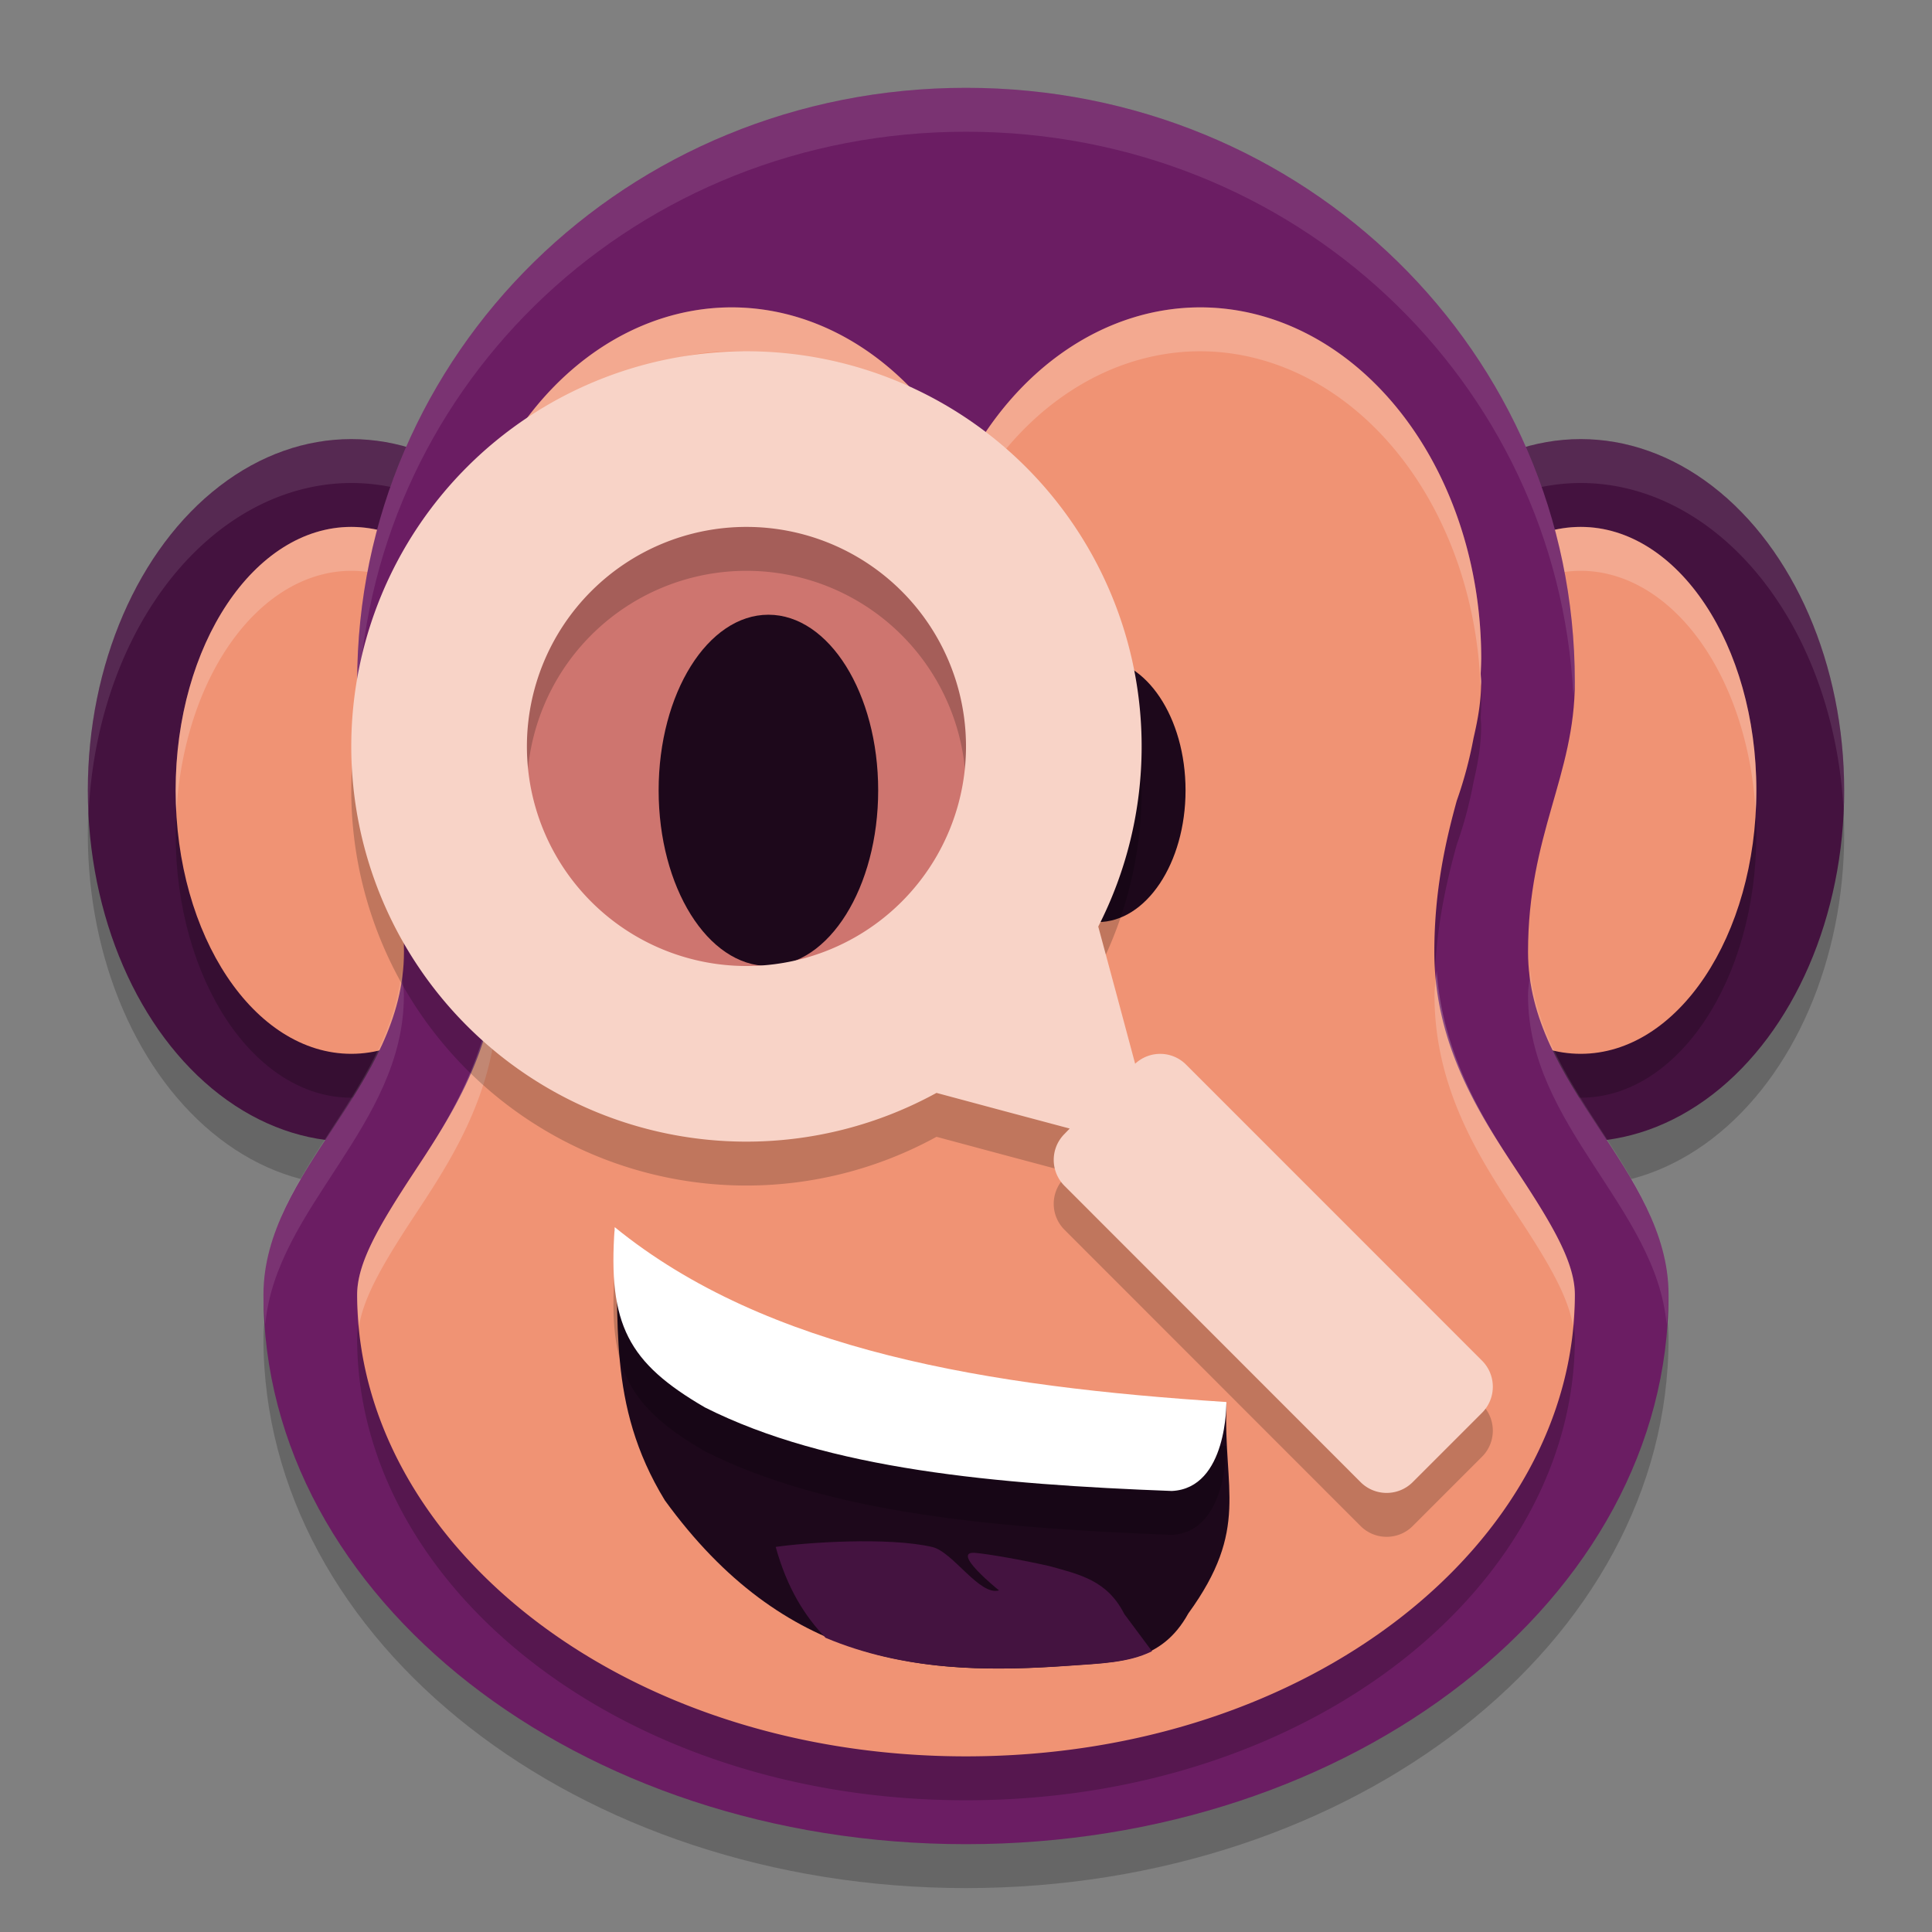 <svg xmlns="http://www.w3.org/2000/svg" width="22" height="22" version="1">
 <rect width="100%" height="100%" fill="#808080" stroke="none"/>
 <path style="opacity:0.2" d="M 11,1.5 C 7.13,1.5 4.067,4.529 4.067,8.265 4.067,9.333 4.6,10 4.6,11.339 c 0,1.536 -1.597,2.485 -1.6,3.904 -4.95e-5,3.455 3.582,6.257 8,6.257 4.418,-2.8e-5 8,-2.801 8,-6.257 -0.003,-1.42 -1.6,-2.368 -1.6,-3.904 0,-1.339 0.533,-2.005 0.533,-3.074 C 17.933,4.529 14.87,1.5 11,1.5 Z"/>
 <ellipse style="opacity:0.2" cx="18" cy="9.5" rx="3" ry="4"/>
 <ellipse style="opacity:0.2" cx="4" cy="9.5" rx="3" ry="4"/>
 <ellipse style="fill:#44123f" cx="18" cy="9" rx="3" ry="4"/>
 <path style="opacity:0.1;fill:#ffffff" d="M 18,5 A 3,4 0 0 0 15,9 3,4 0 0 0 15.008,9.283 3,4 0 0 1 18,5.5 3,4 0 0 1 20.992,9.216 3,4 0 0 0 21,9 3,4 0 0 0 18,5 Z"/>
 <ellipse style="opacity:0.2" cx="18" cy="9.5" rx="2" ry="3"/>
 <ellipse style="fill:#f09374" cx="18" cy="9" rx="2" ry="3"/>
 <path style="opacity:0.2;fill:#ffffff" d="M 18,6 A 2,3 0 0 0 16,9 2,3 0 0 0 16.008,9.251 2,3 0 0 1 18,6.5 2,3 0 0 1 19.992,9.249 2,3 0 0 0 20,9 2,3 0 0 0 18,6 Z"/>
 <ellipse style="fill:#44123f" cx="4" cy="9" rx="3" ry="4"/>
 <path style="opacity:0.1;fill:#ffffff" d="M 4,5 A 3,4 0 0 0 1,9 3,4 0 0 0 1.008,9.283 3,4 0 0 1 4,5.5 3,4 0 0 1 6.992,9.216 3,4 0 0 0 7,9 3,4 0 0 0 4,5 Z"/>
 <ellipse style="opacity:0.2" cx="4" cy="9.5" rx="2" ry="3"/>
 <ellipse style="fill:#f09374" cx="4" cy="9" rx="2" ry="3"/>
 <path style="opacity:0.2;fill:#ffffff" d="M 4,6 A 2,3 0 0 0 2,9 2,3 0 0 0 2.008,9.251 2,3 0 0 1 4,6.5 2,3 0 0 1 5.992,9.249 2,3 0 0 0 6,9 2,3 0 0 0 4,6 Z"/>
 <path style="fill:#6b1d63" d="M 11,1 C 7.13,1 4.067,4.029 4.067,7.765 4.067,8.833 4.6,9.5 4.6,10.839 4.6,12.375 3.003,13.323 3,14.743 3,18.199 6.582,21 11,21 c 4.418,-2.8e-5 8,-2.801 8,-6.257 -0.003,-1.42 -1.6,-2.368 -1.6,-3.904 0,-1.339 0.533,-2.005 0.533,-3.074 C 17.933,4.029 14.87,1 11,1 Z"/>
 <path style="opacity:0.1;fill:#ffffff" d="m 11,1 c -3.87,-7.37e-5 -6.934,3.03 -6.934,6.766 2e-7,0.056 0.015,0.101 0.018,0.154 C 4.267,4.345 7.251,1.5 11,1.5 c 3.749,-7.14e-5 6.733,2.845 6.916,6.42 0.003,-0.054 0.018,-0.099 0.018,-0.154 C 17.934,4.03 14.87,1 11,1 Z M 4.572,11.051 C 4.432,12.461 3.003,13.391 3,14.742 c -1.7e-6,0.115 0.014,0.228 0.021,0.342 0.116,-1.331 1.578,-2.269 1.578,-3.746 0,-0.107 -0.021,-0.188 -0.027,-0.287 z m 12.855,0 c -0.006,0.099 -0.027,0.18 -0.027,0.287 0,1.477 1.462,2.415 1.578,3.746 0.008,-0.114 0.021,-0.227 0.021,-0.342 -0.003,-1.351 -1.432,-2.281 -1.572,-3.691 z"/>
 <path style="opacity:0.2" d="m 8.333,4 a 3.2,4 0 0 0 -3.2,4 3.2,4 0 0 0 0.006,0.156 c -8e-4,0.038 -0.006,0.069 -0.006,0.108 6e-7,0.21 0.033,0.408 0.082,0.619 a 3.2,4 0 0 0 0.2,0.749 c 0.124,0.452 0.251,1.01 0.251,1.706 0,1.093 -0.555,1.909 -0.958,2.521 C 4.305,14.473 4.067,14.886 4.067,15.245 4.068,18.052 7.064,20.5 11,20.5 c 3.936,-2.5e-5 6.932,-2.448 6.933,-5.255 -6.93e-4,-0.359 -0.238,-0.772 -0.642,-1.385 -0.404,-0.613 -0.958,-1.428 -0.958,-2.521 0,-0.703 0.13,-1.266 0.255,-1.72 a 3.2,4 0 0 0 0.192,-0.717 c 0.051,-0.218 0.086,-0.422 0.086,-0.638 0,-0.035 -0.005,-0.062 -0.005,-0.097 A 3.2,4 0 0 0 16.867,8 3.2,4 0 0 0 13.667,4 3.2,4 0 0 0 11,5.794 3.2,4 0 0 0 8.333,4 Z"/>
 <path style="fill:#f09374" d="m 8.333,3.5 a 3.2,4 0 0 0 -3.2,4 3.2,4 0 0 0 0.006,0.156 c -8e-4,0.038 -0.006,0.069 -0.006,0.108 6e-7,0.21 0.033,0.408 0.082,0.619 a 3.2,4 0 0 0 0.2,0.749 c 0.124,0.452 0.251,1.01 0.251,1.706 0,1.093 -0.555,1.909 -0.958,2.521 C 4.305,13.973 4.067,14.386 4.067,14.745 4.068,17.552 7.064,20 11,20 c 3.936,-2.5e-5 6.932,-2.448 6.933,-5.255 -6.93e-4,-0.359 -0.238,-0.772 -0.642,-1.385 -0.404,-0.613 -0.958,-1.428 -0.958,-2.521 0,-0.703 0.13,-1.266 0.255,-1.72 a 3.2,4 0 0 0 0.192,-0.717 c 0.051,-0.218 0.086,-0.422 0.086,-0.638 0,-0.035 -0.005,-0.062 -0.005,-0.097 A 3.2,4 0 0 0 16.867,7.5 a 3.2,4 0 0 0 -3.2,-4 A 3.2,4 0 0 0 11,5.294 3.2,4 0 0 0 8.333,3.5 Z"/>
 <path style="opacity:0.2;fill:#ffffff" d="m 8.334,3.5 a 3.2,4 0 0 0 -3.201,4 3.2,4 0 0 0 0.006,0.156 c -8e-4,0.038 -0.006,0.07 -0.006,0.109 0,0.014 0.006,0.027 0.006,0.041 A 3.2,4 0 0 1 8.334,4 3.2,4 0 0 1 11,5.795 3.2,4 0 0 1 13.666,4 3.2,4 0 0 1 16.859,7.818 c 4.72e-4,-0.018 0.008,-0.035 0.008,-0.053 0,-0.035 -0.005,-0.063 -0.006,-0.098 A 3.2,4 0 0 0 16.867,7.5 3.2,4 0 0 0 13.666,3.5 3.2,4 0 0 0 11,5.295 3.2,4 0 0 0 8.334,3.5 Z M 5.641,11.043 c -0.066,0.986 -0.555,1.746 -0.932,2.318 -0.404,0.613 -0.642,1.024 -0.643,1.383 5.69e-5,0.118 0.013,0.235 0.023,0.352 0.054,-0.326 0.269,-0.702 0.619,-1.234 0.404,-0.613 0.957,-1.43 0.957,-2.523 0,-0.109 -0.02,-0.193 -0.025,-0.295 z m 10.719,0.002 c -0.006,0.102 -0.025,0.185 -0.025,0.293 0,1.093 0.553,1.911 0.957,2.523 0.351,0.532 0.565,0.908 0.619,1.234 0.01,-0.116 0.023,-0.234 0.023,-0.352 -6.93e-4,-0.359 -0.239,-0.77 -0.643,-1.383 -0.377,-0.572 -0.865,-1.331 -0.932,-2.316 z"/>
 <path style="opacity:0.25;fill:#691d62" d="m 8.5,5.5 a 3,3 0 0 1 3,3 3,3 0 0 1 -3,3 3,3 0 0 1 -3,-3 3,3 0 0 1 3,-3 z"/>
 <path style="fill:#1d081b" d="m 7,14 c 1.736,1.413 4.261,1.817 6.966,1.992 -0.038,0.968 0.267,1.415 -0.434,2.38 -0.312,0.564 -0.797,0.553 -1.367,0.595 -1.629,0.12 -3.227,0.002 -4.594,-1.882 C 6.895,15.979 7.072,15.01 7,14 Z"/>
 <path style="opacity:0.2" d="m 7,14.474 c -0.081,1.114 0.156,1.545 1.026,2.052 1.405,0.709 3.323,0.876 5.317,0.952 0.637,-0.029 0.622,-1.013 0.622,-1.013 -2.705,-0.174 -5.23,-0.579 -6.966,-1.992 z"/>
 <path style="fill:#ffffff" d="m 7,13.974 c -0.081,1.114 0.156,1.545 1.026,2.052 1.405,0.709 3.323,0.876 5.317,0.952 0.637,-0.029 0.622,-1.013 0.622,-1.013 -2.705,-0.174 -5.23,-0.579 -6.966,-1.992 z"/>
 <path style="fill:#441340" d="m 9.664,17.553 c -0.341,0.008 -0.661,0.037 -0.831,0.062 0.132,0.476 0.334,0.791 0.568,1.035 0.885,0.372 1.819,0.385 2.764,0.319 0.359,-0.026 0.683,-0.032 0.953,-0.166 l -0.316,-0.425 c -0.194,-0.382 -0.504,-0.448 -0.853,-0.545 -0.324,-0.073 -0.688,-0.136 -0.841,-0.15 -0.299,-0.027 0.268,0.427 0.268,0.427 -0.222,0.065 -0.523,-0.438 -0.76,-0.494 -0.249,-0.058 -0.61,-0.071 -0.951,-0.063 z"/>
 <ellipse style="fill:#1d081b" cx="8.75" cy="9" rx="1.25" ry="2"/>
 <ellipse style="fill:#1d081b" cx="12.5" cy="9" rx="1" ry="1.5"/>
 <path style="opacity:0.2" d="m 8.5,4.5 a 4.5,4.5 0 0 0 -4.5,4.5 4.5,4.5 0 0 0 4.5,4.5 4.5,4.5 0 0 0 2.164,-0.555 l 0.771,0.207 0.746,0.199 -0.059,0.061 c -0.164,0.164 -0.164,0.428 0,0.592 l 3.371,3.373 c 0.164,0.164 0.43,0.164 0.594,0 l 0.789,-0.789 c 0.164,-0.164 0.164,-0.43 0,-0.594 l -3.371,-3.371 c -0.16,-0.16 -0.415,-0.163 -0.58,-0.01 l -0.201,-0.75 -0.219,-0.812 A 4.5,4.5 0 0 0 13,9 a 4.5,4.5 0 0 0 -4.5,-4.5 z m 0,2 a 2.5,2.5 0 0 1 2.5,2.5 2.5,2.5 0 0 1 -2.5,2.5 2.5,2.5 0 0 1 -2.5,-2.5 2.5,2.5 0 0 1 2.5,-2.5 z"/>
 <path style="fill:#f8d3c7" d="M 8.5,4 A 4.5,4.5 0 0 0 4,8.5 4.5,4.5 0 0 0 8.5,13 4.5,4.5 0 0 0 10.664,12.445 l 0.771,0.207 0.746,0.199 -0.059,0.061 c -0.164,0.164 -0.164,0.428 0,0.592 l 3.371,3.373 c 0.164,0.164 0.43,0.164 0.594,0 l 0.789,-0.789 c 0.164,-0.164 0.164,-0.43 0,-0.594 L 13.506,12.123 c -0.16,-0.16 -0.415,-0.163 -0.58,-0.01 l -0.201,-0.75 -0.219,-0.812 A 4.5,4.5 0 0 0 13,8.5 4.5,4.5 0 0 0 8.5,4 Z m 0,2 A 2.5,2.5 0 0 1 11,8.5 2.5,2.5 0 0 1 8.5,11 2.5,2.5 0 0 1 6,8.5 2.5,2.5 0 0 1 8.5,6 Z"/>
</svg>
